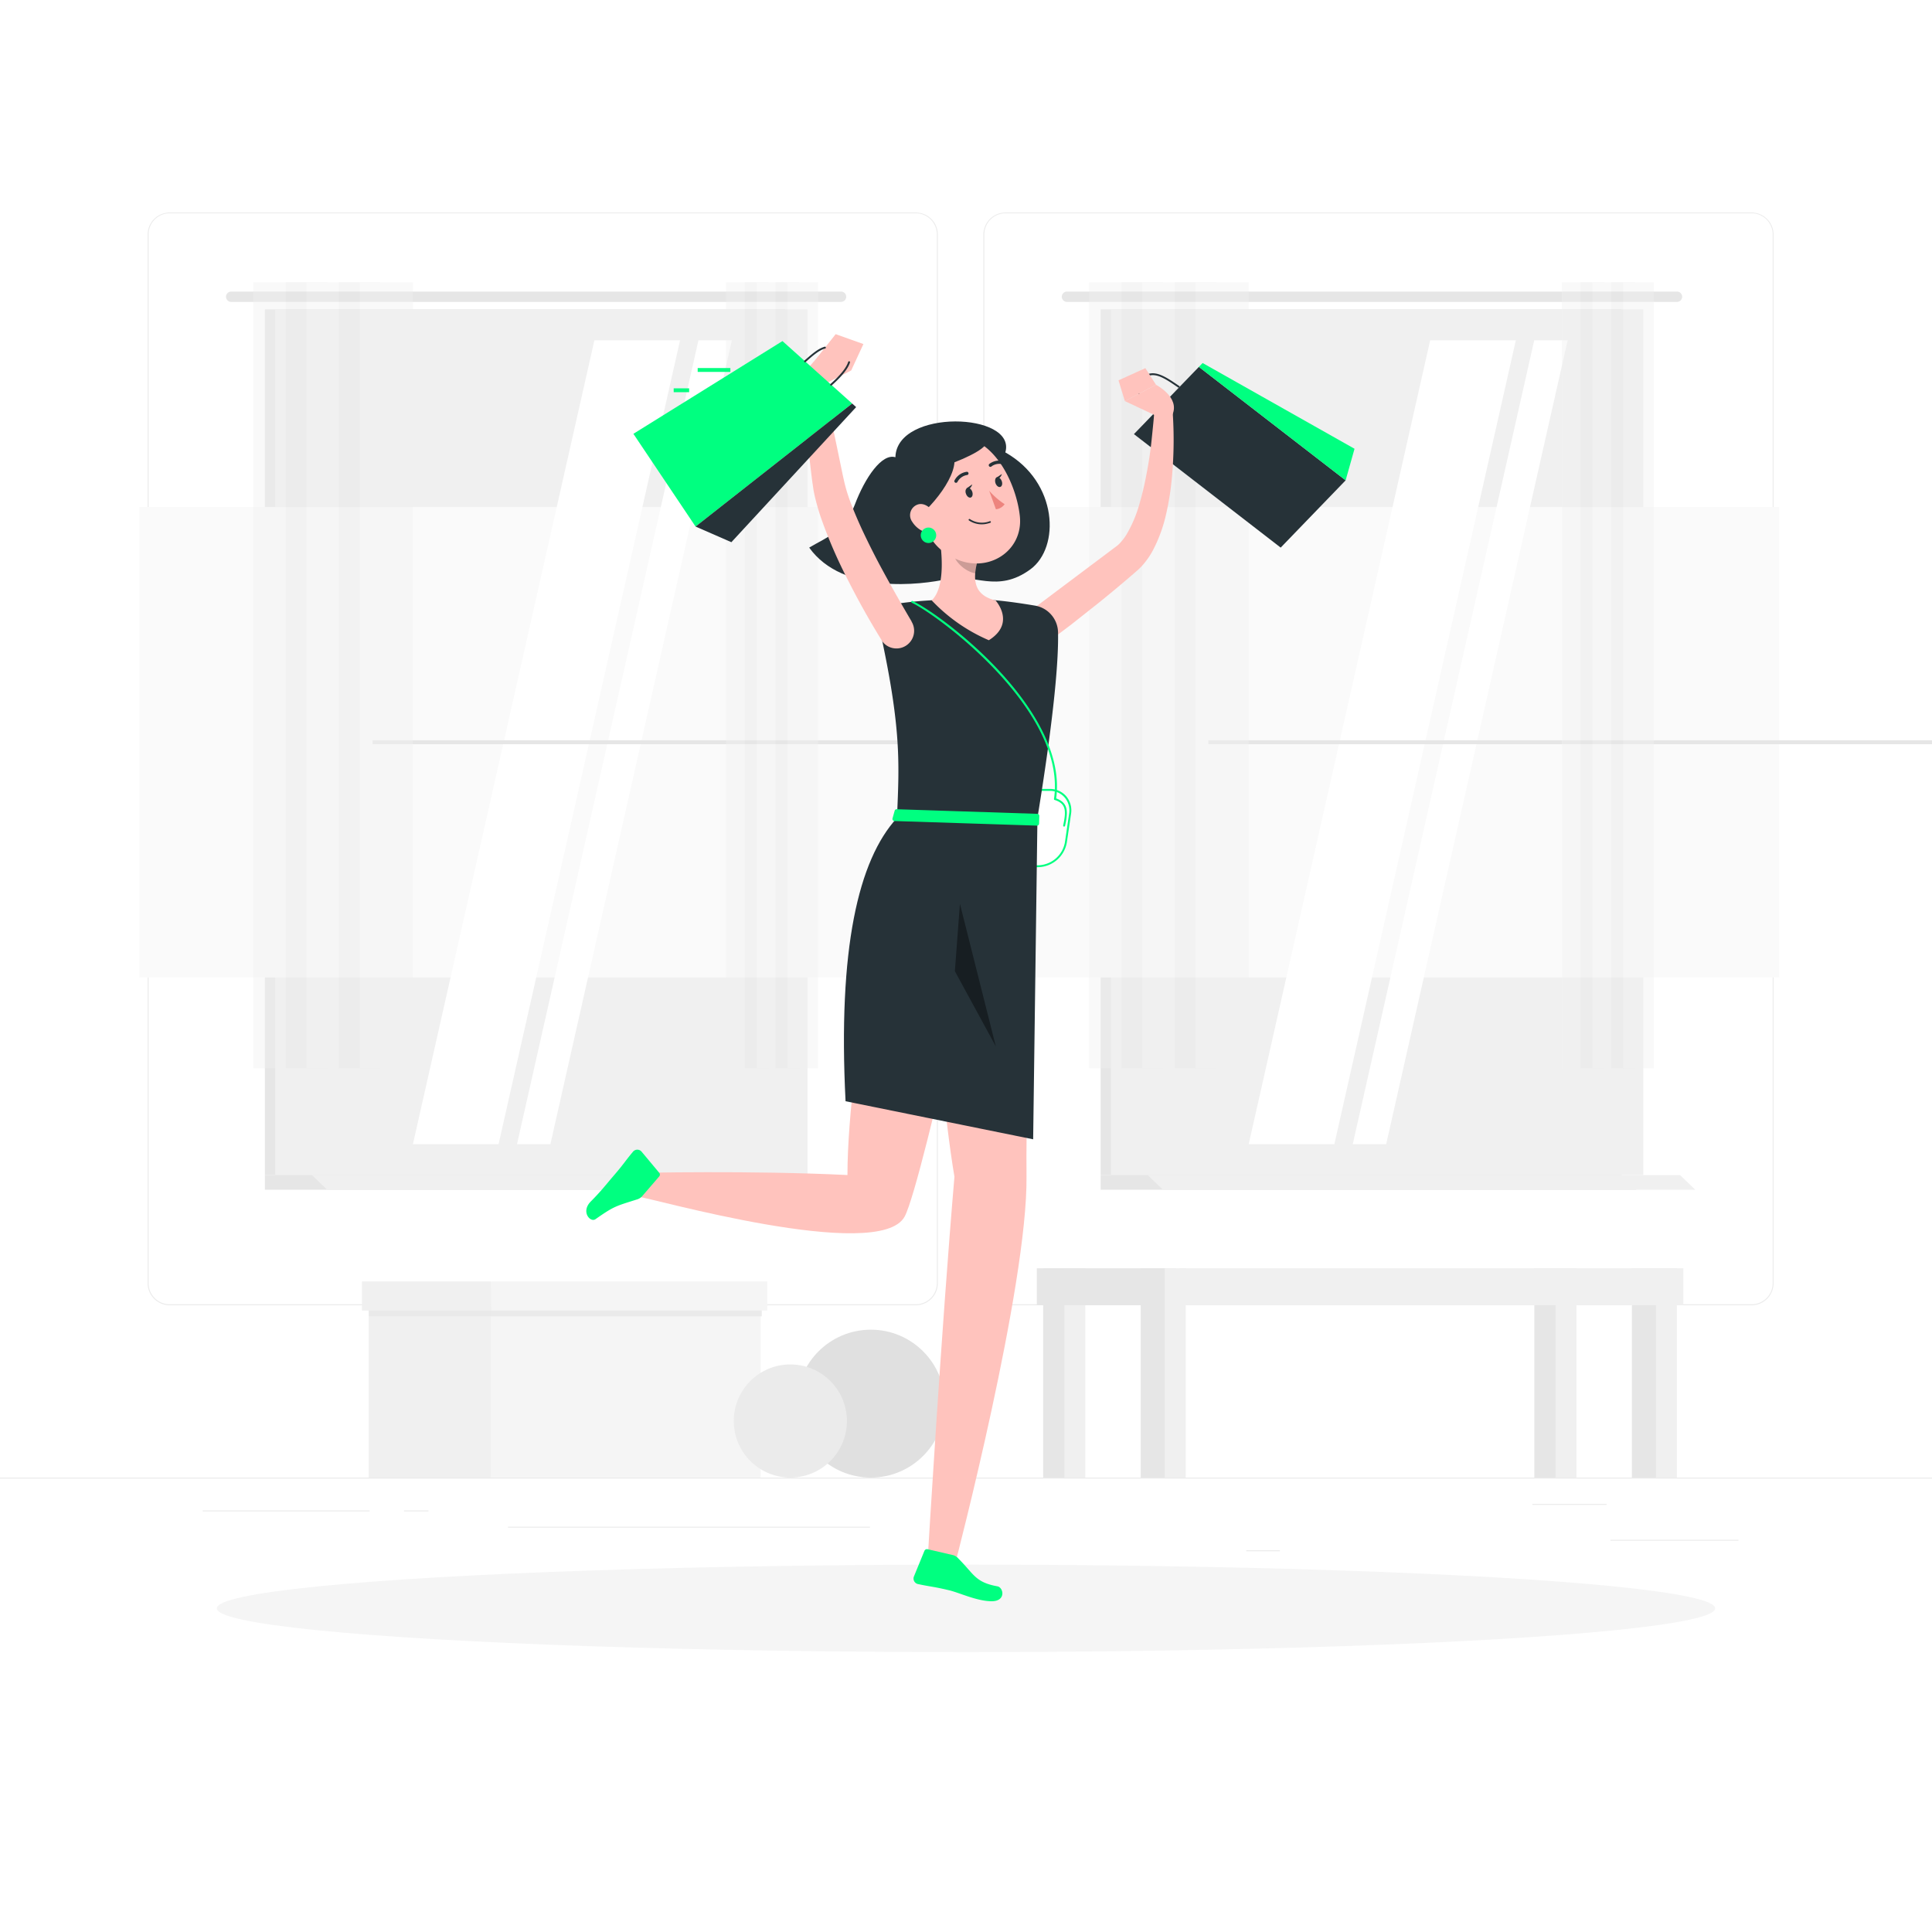 <svg class="animated" id="freepik_stories-successful-purchase" xmlns="http://www.w3.org/2000/svg" viewBox="0 0 500 500" version="1.1" xmlns:xlink="http://www.w3.org/1999/xlink" xmlns:svgjs="http://svgjs.com/svgjs"><style>svg#freepik_stories-successful-purchase:not(.animated) .animable {opacity: 0;}svg#freepik_stories-successful-purchase.animated #freepik--background-complete--inject-294 {animation: 0.9s 1 forwards cubic-bezier(.36,-0.01,.5,1.38) slideUp;animation-delay: 0s;}svg#freepik_stories-successful-purchase.animated #freepik--Shadow--inject-294 {animation: 1.2s 1 forwards cubic-bezier(.36,-0.01,.5,1.38) slideUp;animation-delay: 0s;}svg#freepik_stories-successful-purchase.animated #freepik--Character--inject-294 {animation: 1.1s 1 forwards cubic-bezier(.36,-0.01,.5,1.38) slideLeft;animation-delay: 0s;}            @keyframes slideUp {                0% {                    opacity: 0;                    transform: translateY(30px);                }                100% {                    opacity: 1;                    transform: inherit;                }            }                    @keyframes slideLeft {                0% {                    opacity: 0;                    transform: translateX(-30px);                }                100% {                    opacity: 1;                    transform: translateX(0);                }            }        </style><g id="freepik--background-complete--inject-294" class="animable" style="transform-origin: 250px 228.23px;"><rect y="382.4" width="500" height="0.25" style="fill: rgb(235, 235, 235); transform-origin: 250px 382.525px;" id="ela4zlvehn7r" class="animable"></rect><rect x="416.78" y="398.49" width="33.12" height="0.25" style="fill: rgb(235, 235, 235); transform-origin: 433.34px 398.615px;" id="el58f97eqy4un" class="animable"></rect><rect x="322.53" y="401.21" width="8.69" height="0.25" style="fill: rgb(235, 235, 235); transform-origin: 326.875px 401.335px;" id="ellutkwtzgpy" class="animable"></rect><rect x="396.59" y="389.21" width="19.19" height="0.25" style="fill: rgb(235, 235, 235); transform-origin: 406.185px 389.335px;" id="elfrd1ove93kp" class="animable"></rect><rect x="52.46" y="390.89" width="43.19" height="0.25" style="fill: rgb(235, 235, 235); transform-origin: 74.055px 391.015px;" id="elwmqojzkp9f" class="animable"></rect><rect x="104.56" y="390.89" width="6.33" height="0.25" style="fill: rgb(235, 235, 235); transform-origin: 107.725px 391.015px;" id="el8jd7tdfir0f" class="animable"></rect><rect x="131.47" y="395.11" width="93.68" height="0.25" style="fill: rgb(235, 235, 235); transform-origin: 178.31px 395.235px;" id="elxn1nv7rhmcf" class="animable"></rect><path d="M237,337.8H43.91a5.71,5.71,0,0,1-5.7-5.71V60.66A5.71,5.71,0,0,1,43.91,55H237a5.71,5.71,0,0,1,5.71,5.71V332.09A5.71,5.71,0,0,1,237,337.8ZM43.91,55.2a5.46,5.46,0,0,0-5.45,5.46V332.09a5.46,5.46,0,0,0,5.45,5.46H237a5.47,5.47,0,0,0,5.46-5.46V60.66A5.47,5.47,0,0,0,237,55.2Z" style="fill: rgb(235, 235, 235); transform-origin: 140.46px 196.4px;" id="el5v2gipywskg" class="animable"></path><path d="M453.31,337.8H260.21a5.72,5.72,0,0,1-5.71-5.71V60.66A5.72,5.72,0,0,1,260.21,55h193.1A5.71,5.71,0,0,1,459,60.66V332.09A5.71,5.71,0,0,1,453.31,337.8ZM260.21,55.2a5.47,5.47,0,0,0-5.46,5.46V332.09a5.47,5.47,0,0,0,5.46,5.46h193.1a5.47,5.47,0,0,0,5.46-5.46V60.66a5.47,5.47,0,0,0-5.46-5.46Z" style="fill: rgb(235, 235, 235); transform-origin: 356.75px 196.4px;" id="el9365jfo4a5g" class="animable"></path><rect x="68.55" y="80.06" width="134.71" height="224.06" style="fill: rgb(230, 230, 230); transform-origin: 135.905px 192.09px;" id="elmiy04ypv4c" class="animable"></rect><path d="M217.7,75.46H59.83a1.34,1.34,0,0,0-1.34,1.34h0a1.34,1.34,0,0,0,1.34,1.33H217.7A1.34,1.34,0,0,0,219,76.8h0A1.34,1.34,0,0,0,217.7,75.46Z" style="fill: rgb(230, 230, 230); transform-origin: 138.745px 76.795px;" id="elieqhtenhqnm" class="animable"></path><rect x="71.22" y="80.06" width="137.76" height="224.06" style="fill: rgb(240, 240, 240); transform-origin: 140.1px 192.09px;" id="els9skq028bw" class="animable"></rect><polygon points="203.26 304.12 68.55 304.12 68.55 307.91 207.2 307.91 203.26 304.12" style="fill: rgb(230, 230, 230); transform-origin: 137.875px 306.015px;" id="elsp5x4168v5" class="animable"></polygon><polygon points="218.5 304.12 80.74 304.12 84.68 307.91 222.44 307.91 218.5 304.12" style="fill: rgb(240, 240, 240); transform-origin: 151.59px 306.015px;" id="ely735iae68j" class="animable"></polygon><g id="elyi0huf1t1o"><rect x="36.07" y="131.21" width="208.06" height="121.75" style="fill: rgb(250, 250, 250); transform-origin: 140.1px 192.085px; transform: rotate(90deg);" class="animable"></rect></g><polygon points="106.86 296.12 153.83 88.06 176 88.06 129.03 296.12 106.86 296.12" style="fill: rgb(255, 255, 255); transform-origin: 141.43px 192.09px;" id="elesw9mx0cwhd" class="animable"></polygon><polygon points="133.8 296.12 180.76 88.06 189.41 88.06 142.44 296.12 133.8 296.12" style="fill: rgb(255, 255, 255); transform-origin: 161.605px 192.09px;" id="elwnhb4h8eoo9" class="animable"></polygon><g id="ely7r36d413na"><rect x="96.44" y="191.58" width="208.06" height="1.02" style="fill: rgb(230, 230, 230); transform-origin: 200.47px 192.09px; transform: rotate(90deg);" class="animable"></rect></g><g id="elyccrlnov1oa"><g style="opacity: 0.4; transform-origin: 86.2px 174.765px;" class="animable"><rect x="65.54" y="73.07" width="13.77" height="203.39" style="fill: rgb(240, 240, 240); transform-origin: 72.425px 174.765px;" id="elkvb2it1aoxq" class="animable"></rect><rect x="73.95" y="73.07" width="10.73" height="203.39" style="fill: rgb(230, 230, 230); transform-origin: 79.315px 174.765px;" id="el0wm4jxek1lcs" class="animable"></rect><rect x="79.31" y="73.07" width="13.77" height="203.39" style="fill: rgb(240, 240, 240); transform-origin: 86.195px 174.765px;" id="eltbkqf0wcfji" class="animable"></rect><rect x="87.72" y="73.07" width="10.73" height="203.39" style="fill: rgb(230, 230, 230); transform-origin: 93.085px 174.765px;" id="elsu1skh4o2as" class="animable"></rect><rect x="93.09" y="73.07" width="13.77" height="203.39" style="fill: rgb(240, 240, 240); transform-origin: 99.975px 174.765px;" id="el937h5tdnt9" class="animable"></rect></g></g><g id="elbkxft804cyh"><g style="opacity: 0.4; transform-origin: 199.815px 174.765px;" class="animable"><rect x="187.91" y="73.07" width="7.94" height="203.39" style="fill: rgb(240, 240, 240); transform-origin: 191.88px 174.765px;" id="elfmy3695mc3p" class="animable"></rect><rect x="192.76" y="73.07" width="6.18" height="203.39" style="fill: rgb(230, 230, 230); transform-origin: 195.85px 174.765px;" id="elmvzo6bkx9oc" class="animable"></rect><rect x="195.85" y="73.07" width="7.94" height="203.39" style="fill: rgb(240, 240, 240); transform-origin: 199.82px 174.765px;" id="el85qccladcby" class="animable"></rect><rect x="200.69" y="73.07" width="6.18" height="203.39" style="fill: rgb(230, 230, 230); transform-origin: 203.78px 174.765px;" id="el6gh2r7neq2o" class="animable"></rect><rect x="203.78" y="73.07" width="7.94" height="203.39" style="fill: rgb(240, 240, 240); transform-origin: 207.75px 174.765px;" id="elvglkb400c6f" class="animable"></rect></g></g><rect x="284.85" y="80.06" width="134.71" height="224.06" style="fill: rgb(230, 230, 230); transform-origin: 352.205px 192.09px;" id="elf2wgalhdd4p" class="animable"></rect><path d="M434,75.46H276.13a1.34,1.34,0,0,0-1.34,1.34h0a1.34,1.34,0,0,0,1.34,1.33H434a1.34,1.34,0,0,0,1.34-1.33h0A1.34,1.34,0,0,0,434,75.46Z" style="fill: rgb(230, 230, 230); transform-origin: 355.065px 76.795px;" id="elp78a4odczr" class="animable"></path><rect x="287.52" y="80.06" width="137.76" height="224.06" style="fill: rgb(240, 240, 240); transform-origin: 356.4px 192.09px;" id="elgnznrcfzte" class="animable"></rect><polygon points="419.56 304.12 284.85 304.12 284.85 307.91 423.5 307.91 419.56 304.12" style="fill: rgb(230, 230, 230); transform-origin: 354.175px 306.015px;" id="elld9kbl02bp" class="animable"></polygon><polygon points="434.8 304.12 297.04 304.12 300.98 307.91 438.74 307.91 434.8 304.12" style="fill: rgb(240, 240, 240); transform-origin: 367.89px 306.015px;" id="el16w5ha9pz5" class="animable"></polygon><g id="elhv4k1v4hpr5"><rect x="252.37" y="131.21" width="208.06" height="121.75" style="fill: rgb(250, 250, 250); transform-origin: 356.4px 192.085px; transform: rotate(90deg);" class="animable"></rect></g><polygon points="323.16 296.12 370.13 88.06 392.3 88.06 345.33 296.12 323.16 296.12" style="fill: rgb(255, 255, 255); transform-origin: 357.73px 192.09px;" id="el51947j5fnxf" class="animable"></polygon><polygon points="350.09 296.12 397.06 88.06 405.71 88.06 358.74 296.12 350.09 296.12" style="fill: rgb(255, 255, 255); transform-origin: 377.9px 192.09px;" id="el7azqwsx527f" class="animable"></polygon><g id="elut54f8vhdm"><rect x="312.74" y="191.58" width="208.06" height="1.02" style="fill: rgb(230, 230, 230); transform-origin: 416.77px 192.09px; transform: rotate(90deg);" class="animable"></rect></g><g id="el10y1e3g5gx3l"><g style="opacity: 0.4; transform-origin: 302.5px 174.765px;" class="animable"><rect x="281.84" y="73.07" width="13.77" height="203.39" style="fill: rgb(240, 240, 240); transform-origin: 288.725px 174.765px;" id="eltwqkpeo78xo" class="animable"></rect><rect x="290.25" y="73.07" width="10.73" height="203.39" style="fill: rgb(230, 230, 230); transform-origin: 295.615px 174.765px;" id="elg2b194ha1s4" class="animable"></rect><rect x="295.61" y="73.07" width="13.77" height="203.39" style="fill: rgb(240, 240, 240); transform-origin: 302.495px 174.765px;" id="elo6rp1b9tv9j" class="animable"></rect><rect x="304.02" y="73.07" width="10.73" height="203.39" style="fill: rgb(230, 230, 230); transform-origin: 309.385px 174.765px;" id="elvwurrefn34r" class="animable"></rect><rect x="309.39" y="73.07" width="13.77" height="203.39" style="fill: rgb(240, 240, 240); transform-origin: 316.275px 174.765px;" id="ele6xh9upyh28" class="animable"></rect></g></g><g id="eli0g728u4qx"><g style="opacity: 0.4; transform-origin: 416.115px 174.765px;" class="animable"><rect x="404.21" y="73.07" width="7.94" height="203.39" style="fill: rgb(240, 240, 240); transform-origin: 408.18px 174.765px;" id="ele9paleyzvyr" class="animable"></rect><rect x="409.05" y="73.07" width="6.18" height="203.39" style="fill: rgb(230, 230, 230); transform-origin: 412.14px 174.765px;" id="eltlyds3h7iwj" class="animable"></rect><rect x="412.15" y="73.07" width="7.94" height="203.39" style="fill: rgb(240, 240, 240); transform-origin: 416.12px 174.765px;" id="el6zl2nk3iekd" class="animable"></rect><rect x="416.99" y="73.07" width="6.18" height="203.39" style="fill: rgb(230, 230, 230); transform-origin: 420.08px 174.765px;" id="elsnpm43r567" class="animable"></rect><rect x="420.08" y="73.07" width="7.94" height="203.39" style="fill: rgb(240, 240, 240); transform-origin: 424.05px 174.765px;" id="elxzutcr3k6y" class="animable"></rect></g></g><rect x="422.33" y="328.23" width="9.19" height="54.17" style="fill: rgb(230, 230, 230); transform-origin: 426.925px 355.315px;" id="eln19ha03tv6" class="animable"></rect><rect x="428.56" y="328.23" width="5.41" height="54.17" style="fill: rgb(240, 240, 240); transform-origin: 431.265px 355.315px;" id="el2l01w4kox7j" class="animable"></rect><rect x="397.08" y="328.23" width="9.19" height="54.17" style="fill: rgb(230, 230, 230); transform-origin: 401.675px 355.315px;" id="elfib5enzmw8k" class="animable"></rect><rect x="402.58" y="328.23" width="5.41" height="54.17" style="fill: rgb(240, 240, 240); transform-origin: 405.285px 355.315px;" id="elpbejdq0dvzr" class="animable"></rect><g id="elkq09bet1za9"><rect x="305.19" y="328.23" width="130.46" height="9.57" style="fill: rgb(240, 240, 240); transform-origin: 370.42px 333.015px; transform: rotate(180deg);" class="animable"></rect></g><rect x="269.97" y="328.23" width="9.19" height="54.17" style="fill: rgb(230, 230, 230); transform-origin: 274.565px 355.315px;" id="el7uh6bft8kev" class="animable"></rect><rect x="275.47" y="328.23" width="5.41" height="54.17" style="fill: rgb(240, 240, 240); transform-origin: 278.175px 355.315px;" id="elqzjo5pcnehn" class="animable"></rect><g id="elzu5ecay95jf"><rect x="268.33" y="328.23" width="32.93" height="9.57" style="fill: rgb(230, 230, 230); transform-origin: 284.795px 333.015px; transform: rotate(180deg);" class="animable"></rect></g><rect x="295.22" y="328.23" width="9.19" height="54.17" style="fill: rgb(230, 230, 230); transform-origin: 299.815px 355.315px;" id="el7cy0ywmsxh4" class="animable"></rect><rect x="301.45" y="328.23" width="5.41" height="54.17" style="fill: rgb(240, 240, 240); transform-origin: 304.155px 355.315px;" id="elbfgu6bsyw3j" class="animable"></rect><g id="elabrxo4nv0l"><rect x="95.43" y="333.21" width="31.67" height="49.19" style="fill: rgb(240, 240, 240); transform-origin: 111.265px 357.805px; transform: rotate(180deg);" class="animable"></rect></g><rect x="127.09" y="333.21" width="69.75" height="49.19" style="fill: rgb(245, 245, 245); transform-origin: 161.965px 357.805px;" id="eltclh7pcmdo" class="animable"></rect><g id="el0dlc6uopo28d"><rect x="95.43" y="338.07" width="101.74" height="2.6" style="fill: rgb(230, 230, 230); opacity: 0.7; mix-blend-mode: multiply; transform-origin: 146.3px 339.37px; transform: rotate(180deg);" class="animable"></rect></g><g id="ellsii045mr6i"><rect x="93.68" y="331.64" width="33.42" height="7.53" style="fill: rgb(240, 240, 240); transform-origin: 110.39px 335.405px; transform: rotate(180deg);" class="animable"></rect></g><rect x="127.09" y="331.64" width="71.49" height="7.53" style="fill: rgb(245, 245, 245); transform-origin: 162.835px 335.405px;" id="elz5mq33e78y" class="animable"></rect><g id="el9ph42fso0n"><circle cx="225.37" cy="363.26" r="19.14" style="fill: rgb(224, 224, 224); transform-origin: 225.37px 363.26px; transform: rotate(-79.24deg);" class="animable"></circle></g><path d="M216.61,359.47a14.64,14.64,0,1,0-3.79,20.36A14.64,14.64,0,0,0,216.61,359.47Z" style="fill: rgb(235, 235, 235); transform-origin: 204.541px 367.756px;" id="el6d4vujkajgl" class="animable"></path></g><g id="freepik--Shadow--inject-294" class="animable" style="transform-origin: 250px 416.24px;"><ellipse id="freepik--path--inject-294" cx="250" cy="416.24" rx="193.89" ry="11.32" style="fill: rgb(245, 245, 245); transform-origin: 250px 416.24px;" class="animable"></ellipse></g><g id="freepik--Character--inject-294" class="animable" style="transform-origin: 251.143px 250.44px;"><path d="M231.73,118.33c-3.5-1.07-7.84,5.23-10.51,12.29s-7.08,8.27-11.8,11.1c8.72,12.2,29.05,9.65,35.81,8.11s12.81,3.84,21.44-2.49c7.73-5.67,7.16-22.56-6.49-30.26C263.2,106.71,232.06,105.67,231.73,118.33Z" style="fill: rgb(38, 50, 56); transform-origin: 240.542px 130.114px;" id="el96rix4he2p7" class="animable"></path><path d="M268.74,224.17h-9.6a5.26,5.26,0,0,1-5.3-6.21l1.08-7.33a7.46,7.46,0,0,1,7.12-6.21h9.59a5.25,5.25,0,0,1,5.3,6.21L275.86,218A7.48,7.48,0,0,1,268.74,224.17Z" style="fill: rgb(255, 255, 255); transform-origin: 265.386px 214.295px;" id="elz7smhmng5l" class="animable"></path><path d="M268.74,224.42h-9.6a5.54,5.54,0,0,1-4.28-1.89,5.63,5.63,0,0,1-1.26-4.61l1.07-7.33a7.71,7.71,0,0,1,7.37-6.42h9.59a5.57,5.57,0,0,1,4.29,1.88,5.68,5.68,0,0,1,1.26,4.61L276.1,218A7.7,7.7,0,0,1,268.74,224.42ZM262,204.67a7.19,7.19,0,0,0-6.87,6L254.09,218a5.18,5.18,0,0,0,1.15,4.21,5,5,0,0,0,3.9,1.72h9.6a7.19,7.19,0,0,0,6.87-6l1.07-7.33a5.15,5.15,0,0,0-1.14-4.21,5,5,0,0,0-3.91-1.71Z" style="fill: rgb(0, 255, 128); transform-origin: 265.388px 214.295px;" id="el3viov4nruw" class="animable"></path><path d="M275.39,213.92h-.05a.25.25,0,0,1-.19-.3c.83-3.88.71-5.66-2.2-6.59a.25.25,0,1,1,.16-.48c3.53,1.14,3.28,3.69,2.53,7.18A.26.26,0,0,1,275.39,213.92Z" style="fill: rgb(0, 255, 128); transform-origin: 274.44px 210.229px;" id="el35upm611oz6" class="animable"></path><polygon points="293.46 112.35 310.27 94.95 348.25 124.31 331.44 141.72 293.46 112.35" style="fill: rgb(38, 50, 56); transform-origin: 320.855px 118.335px;" id="elxs1ix6tvc7n" class="animable"></polygon><polygon points="311.24 93.95 310.27 94.95 348.25 124.31 350.55 116.14 311.24 93.95" style="fill: rgb(0, 255, 128); transform-origin: 330.41px 109.13px;" id="elvajixymry1d" class="animable"></polygon><path d="M298.78,106.9c-2.46-1.67-4.06-3.72-4.4-5.63a3.4,3.4,0,0,1,.54-2.66c2.75-3.82,6.24-1.45,9.93,1.06l.49.33-.27.39-.49-.33c-3.64-2.48-6.79-4.63-9.28-1.18a3,3,0,0,0-.46,2.3c.32,1.79,1.85,3.74,4.21,5.33Z" style="fill: rgb(38, 50, 56); transform-origin: 299.823px 101.752px;" id="elik6p1i7l389" class="animable"></path><path d="M264.69,159.57,279,148.82l7.18-5.38,1.75-1.32.87-.65.42-.32.21-.18a13.11,13.11,0,0,0,2.12-2.66,32.88,32.88,0,0,0,3.18-7.36,81.24,81.24,0,0,0,2-8.34c.55-2.86,1-5.76,1.3-8.69s.62-5.9.81-8.79v-.08a2.27,2.27,0,0,1,4.53,0,106,106,0,0,1-.08,18.51,69.27,69.27,0,0,1-1.47,9.35,38,38,0,0,1-3.39,9.4,20,20,0,0,1-3.27,4.55l-.6.58-.46.4-.88.76-1.77,1.52q-3.45,2.94-7,5.8l-7.12,5.64c-2.42,1.83-4.81,3.66-7.32,5.43h0a4.58,4.58,0,0,1-5.38-7.4Z" style="fill: rgb(255, 195, 189); transform-origin: 283.329px 135.334px;" id="el1v00lkjww9q" class="animable"></path><path d="M298.92,107.47l-7.81-3.67,8.07-4.21s6.24,3.19,4.24,7.74Z" style="fill: rgb(255, 195, 189); transform-origin: 297.463px 103.53px;" id="elmbzp8a4fxd" class="animable"></path><polygon points="289.47 98.43 296.42 95.27 299.18 99.59 291.11 103.8 289.47 98.43" style="fill: rgb(255, 195, 189); transform-origin: 294.325px 99.535px;" id="el1h7ri8ps9tf" class="animable"></polygon><path d="M273.82,163.66c.14,6.49-.77,20-5.33,48H232.14c.61-14.79,1.33-24.06-5.74-54.42a99,99,0,0,1,14.73-1.89,115,115,0,0,1,16.51,0c3.55.32,7.35.9,10.25,1.39A7.15,7.15,0,0,1,273.82,163.66Z" style="fill: rgb(38, 50, 56); transform-origin: 250.117px 183.357px;" id="elalzixo753n" class="animable"></path><path d="M273,207h0a.26.26,0,0,1-.22-.29C276.09,184,243,159.31,236,156a.25.25,0,1,1,.21-.45c4.16,2,14.28,9.2,22.79,18.52,7.51,8.21,16.08,20.55,14.31,32.74A.26.26,0,0,1,273,207Z" style="fill: rgb(0, 255, 128); transform-origin: 254.687px 181.26px;" id="elw8b46nsh6wh" class="animable"></path><path d="M242.77,136.79c1,5.31,2.08,15-1.64,18.59a44.48,44.48,0,0,0,14.78,10.31c7.1-4.45,1.73-10.31,1.73-10.31-5.92-1.42-5.77-5.81-4.74-9.94Z" style="fill: rgb(255, 195, 189); transform-origin: 250.358px 151.24px;" id="el6pxh4xka1cj" class="animable"></path><g id="el3aqc4ju231"><path d="M246.9,140.32l6,5.12a17,17,0,0,0-.51,2.93c-2.26-.33-5.37-2.81-5.61-5.18A8,8,0,0,1,246.9,140.32Z" style="opacity: 0.2; transform-origin: 249.802px 144.345px;" class="animable"></path></g><path d="M236.46,130c3.49,8.16,4.8,11.7,10.54,14.48,8.65,4.18,17.92-1.89,16.93-10.94-.88-8.14-6.44-20.13-15.8-20.54A12.12,12.12,0,0,0,236.46,130Z" style="fill: rgb(255, 195, 189); transform-origin: 249.715px 129.407px;" id="el0byb490vfnyd" class="animable"></path><path d="M246.71,117.46c2,4.89-5.83,14.46-11.45,18.22C228.1,120.78,232.36,114.59,246.71,117.46Z" style="fill: rgb(38, 50, 56); transform-origin: 239.44px 126.228px;" id="elz1mq5a6fm6" class="animable"></path><path d="M253.14,112.54c9.67,2.46-13.75,10.59-20.5,11C239.64,112.08,244.06,109.58,253.14,112.54Z" style="fill: rgb(38, 50, 56); transform-origin: 244.044px 117.469px;" id="eljdjnpncrz2h" class="animable"></path><path d="M268.49,211.69s-3.13,65.47-2.83,92.77c.31,28.4-18.32,99.67-18.32,99.67l-7.17-2s3.45-58,6.84-97.59c-5.12-30.4-7.95-92.89-7.95-92.89Z" style="fill: rgb(255, 195, 189); transform-origin: 253.775px 307.89px;" id="elzb9prdoqein" class="animable"></path><path d="M246.76,402.49l-6.68-1.55a.73.73,0,0,0-.85.44l-2.73,6.67a1.46,1.46,0,0,0,1.05,1.9c3.46.74,3.7.58,8,1.59,2.68.62,7.3,2.86,11.09,2.86s3.08-3.58,1.49-3.86c-5.75-1.05-6-3.09-10.08-7.17A2.94,2.94,0,0,0,246.76,402.49Z" style="fill: rgb(0, 255, 128); transform-origin: 247.916px 407.66px;" id="eli9d2vjzen2q" class="animable"></path><path d="M259,211.69s-20.07,94.07-24.86,103.12c-6.46,12.22-66.79-5.11-68.85-5.07l-.3-6.19s29.71-.68,54.33.55c0-30.83,12.83-92.41,12.83-92.41Z" style="fill: rgb(255, 195, 189); transform-origin: 211.995px 265.432px;" id="elxubfyhho8df" class="animable"></path><path d="M166.12,309.66l4.48-5.2a.72.72,0,0,0,0-.95L166,298a1.45,1.45,0,0,0-2.17.05c-2.26,2.71-2.23,3-5.15,6.38-1.79,2.08-3.1,3.82-5.77,6.5s-.13,5.52,1.19,4.6c4.8-3.35,5.11-3.33,10.64-5.08A3,3,0,0,0,166.12,309.66Z" style="fill: rgb(0, 255, 128); transform-origin: 161.258px 306.622px;" id="elzo4jr567iva" class="animable"></path><path d="M250,127.81c.24.68.8,1.1,1.24.95s.61-.84.37-1.52-.8-1.11-1.25-.95S249.72,127.13,250,127.81Z" style="fill: rgb(38, 50, 56); transform-origin: 250.794px 127.523px;" id="elrn8yxw5zkmi" class="animable"></path><path d="M257.64,125.07c.25.68.8,1.1,1.25.94s.61-.83.36-1.51-.8-1.11-1.24-1S257.4,124.39,257.64,125.07Z" style="fill: rgb(38, 50, 56); transform-origin: 258.449px 124.763px;" id="elvj6vb626kbc" class="animable"></path><path d="M257.83,123.66l1.46-1S258.91,124.18,257.83,123.66Z" style="fill: rgb(38, 50, 56); transform-origin: 258.56px 123.214px;" id="elqsdirxwm2g" class="animable"></path><path d="M256,127a19.36,19.36,0,0,0,4,3.48,3.1,3.1,0,0,1-2.26,1.32Z" style="fill: rgb(237, 132, 126); transform-origin: 258px 129.4px;" id="elzu515qlj8ce" class="animable"></path><path d="M255.13,135.6a8.5,8.5,0,0,0,1.17-.31.21.21,0,1,0-.14-.4,5.67,5.67,0,0,1-5.14-.54.21.21,0,1,0-.26.34A5.94,5.94,0,0,0,255.13,135.6Z" style="fill: rgb(38, 50, 56); transform-origin: 253.559px 135.001px;" id="elzaod4oe5fm" class="animable"></path><path d="M236.09,135.05a6.46,6.46,0,0,0,4,2.86c2.22.49,3.2-1.53,2.48-3.56-.66-1.83-2.6-4.28-4.78-3.86A2.91,2.91,0,0,0,236.09,135.05Z" style="fill: rgb(255, 195, 189); transform-origin: 239.164px 134.213px;" id="eleku6nd53xp9" class="animable"></path><path d="M242.29,138.53a2,2,0,1,1-2-2A2,2,0,0,1,242.29,138.53Z" style="fill: rgb(0, 255, 128); transform-origin: 240.29px 138.53px;" id="elf9ijtx2yvai" class="animable"></path><path d="M247.51,124.94a.45.45,0,0,0,.27-.2,3.41,3.41,0,0,1,2.48-1.8.42.42,0,0,0,.39-.45.42.42,0,0,0-.45-.39,4.2,4.2,0,0,0-3.17,2.23.42.42,0,0,0,.17.57A.38.38,0,0,0,247.51,124.94Z" style="fill: rgb(38, 50, 56); transform-origin: 248.815px 123.528px;" id="elxkqw1ez2rxk" class="animable"></path><path d="M260,120.17a.41.41,0,0,0,.19-.24.42.42,0,0,0-.28-.53,4.22,4.22,0,0,0-3.82.63.43.43,0,1,0,.55.65,3.34,3.34,0,0,1,3-.47A.44.44,0,0,0,260,120.17Z" style="fill: rgb(38, 50, 56); transform-origin: 258.049px 120.009px;" id="ellotnkkgllw" class="animable"></path><path d="M250.14,126.4l1.47-1.05S251.22,126.92,250.14,126.4Z" style="fill: rgb(38, 50, 56); transform-origin: 250.875px 125.928px;" id="el7j5qeudk3uo" class="animable"></path><path d="M268.49,211.69l-1.11,83.16L218.83,285c-2-39.43,3.27-62.37,13.31-73.32Z" style="fill: rgb(38, 50, 56); transform-origin: 243.45px 253.265px;" id="ellltjekdmnp" class="animable"></path><path d="M268.37,213.67l-36.9-1.19a.53.53,0,0,1-.49-.67l.56-2a.52.52,0,0,1,.52-.38l36.4,1.19a.53.53,0,0,1,.51.54l-.06,2A.53.53,0,0,1,268.37,213.67Z" style="fill: rgb(0, 255, 128); transform-origin: 249.966px 211.55px;" id="elg9h86o35nz" class="animable"></path><g id="eltwh3k9lml5a"><polygon points="257.71 270.79 247.12 251.34 248.43 233.91 257.71 270.79" style="opacity: 0.4; transform-origin: 252.415px 252.35px;" class="animable"></polygon></g><path d="M228.16,165.67c-3.15-5.09-6-10.18-8.68-15.49a125.23,125.23,0,0,1-7.13-16.51c-.49-1.46-.93-3-1.31-4.52-.2-.77-.36-1.58-.51-2.39l-.33-2.25c-.38-3-.7-5.84-1-8.75-.52-5.82-.92-11.63-1.09-17.47a2.28,2.28,0,0,1,4.49-.62h0c1.39,5.66,2.6,11.34,3.79,17l1.75,8.44.45,2c.16.6.31,1.21.5,1.84.37,1.25.81,2.51,1.31,3.79,1,2.54,2.11,5.1,3.32,7.63s2.48,5.07,3.81,7.58c2.68,5,5.51,10,8.38,14.86l0,.06a4.57,4.57,0,0,1-7.82,4.75Z" style="fill: rgb(255, 195, 189); transform-origin: 222.342px 131.883px;" id="eljzw7itfpdx8" class="animable"></path><path d="M211.69,100.28l8.6-4.41-8.39-3.52s-4.5,3.57-3.84,7.24Z" style="fill: rgb(255, 195, 189); transform-origin: 214.142px 96.315px;" id="el5sard7dpfu" class="animable"></path><polygon points="223.45 89.04 216.27 86.48 210.83 93.34 220.29 95.87 223.45 89.04" style="fill: rgb(255, 195, 189); transform-origin: 217.14px 91.175px;" id="elpseea4nhg08" class="animable"></polygon><g id="elss057yr53fn"><rect x="174.35" y="100.5" width="4" height="1" style="fill: rgb(0, 255, 128); transform-origin: 176.35px 101px; transform: rotate(-31.9deg);" class="animable"></rect></g><g id="elmfcziqzhwsm"><rect x="180.56" y="95.25" width="8.46" height="1" style="fill: rgb(0, 255, 128); transform-origin: 184.79px 95.75px; transform: rotate(-31.9deg);" class="animable"></rect></g><polygon points="202.5 88.27 220.54 104.43 180.01 136.27 163.92 112.27 202.5 88.27" style="fill: rgb(0, 255, 128); transform-origin: 192.23px 112.27px;" id="elx4skon0u3b" class="animable"></polygon><polygon points="221.57 105.36 220.54 104.43 180.01 136.27 189.28 140.32 221.57 105.36" style="fill: rgb(38, 50, 56); transform-origin: 200.79px 122.375px;" id="eliyaniqk85vm" class="animable"></polygon><path d="M208.35,93.76a.23.23,0,0,1-.18-.09.24.24,0,0,1,0-.34c2-1.73,3.51-3.1,5.25-3.6a.24.24,0,0,1,.3.16.24.24,0,0,1-.16.3c-1.64.47-3.16,1.81-5.07,3.5A.21.21,0,0,1,208.35,93.76Z" style="fill: rgb(38, 50, 56); transform-origin: 210.915px 91.74px;" id="ela3bsbhsoiaa" class="animable"></path><path d="M215.1,99.8a.25.25,0,0,1-.18-.08.24.24,0,0,1,0-.34c2.54-2.25,4.13-4.23,4.59-5.72a.25.25,0,0,1,.31-.16.25.25,0,0,1,.16.3c-.5,1.6-2.09,3.6-4.74,5.94A.25.25,0,0,1,215.1,99.8Z" style="fill: rgb(38, 50, 56); transform-origin: 217.419px 96.645px;" id="eli3ipso89l7m" class="animable"></path></g><defs>     <filter id="active" height="200%">         <feMorphology in="SourceAlpha" result="DILATED" operator="dilate" radius="2"></feMorphology>                <feFlood flood-color="#32DFEC" flood-opacity="1" result="PINK"></feFlood>        <feComposite in="PINK" in2="DILATED" operator="in" result="OUTLINE"></feComposite>        <feMerge>            <feMergeNode in="OUTLINE"></feMergeNode>            <feMergeNode in="SourceGraphic"></feMergeNode>        </feMerge>    </filter>    <filter id="hover" height="200%">        <feMorphology in="SourceAlpha" result="DILATED" operator="dilate" radius="2"></feMorphology>                <feFlood flood-color="#ff0000" flood-opacity="0.5" result="PINK"></feFlood>        <feComposite in="PINK" in2="DILATED" operator="in" result="OUTLINE"></feComposite>        <feMerge>            <feMergeNode in="OUTLINE"></feMergeNode>            <feMergeNode in="SourceGraphic"></feMergeNode>        </feMerge>            <feColorMatrix type="matrix" values="0   0   0   0   0                0   1   0   0   0                0   0   0   0   0                0   0   0   1   0 "></feColorMatrix>    </filter></defs></svg>